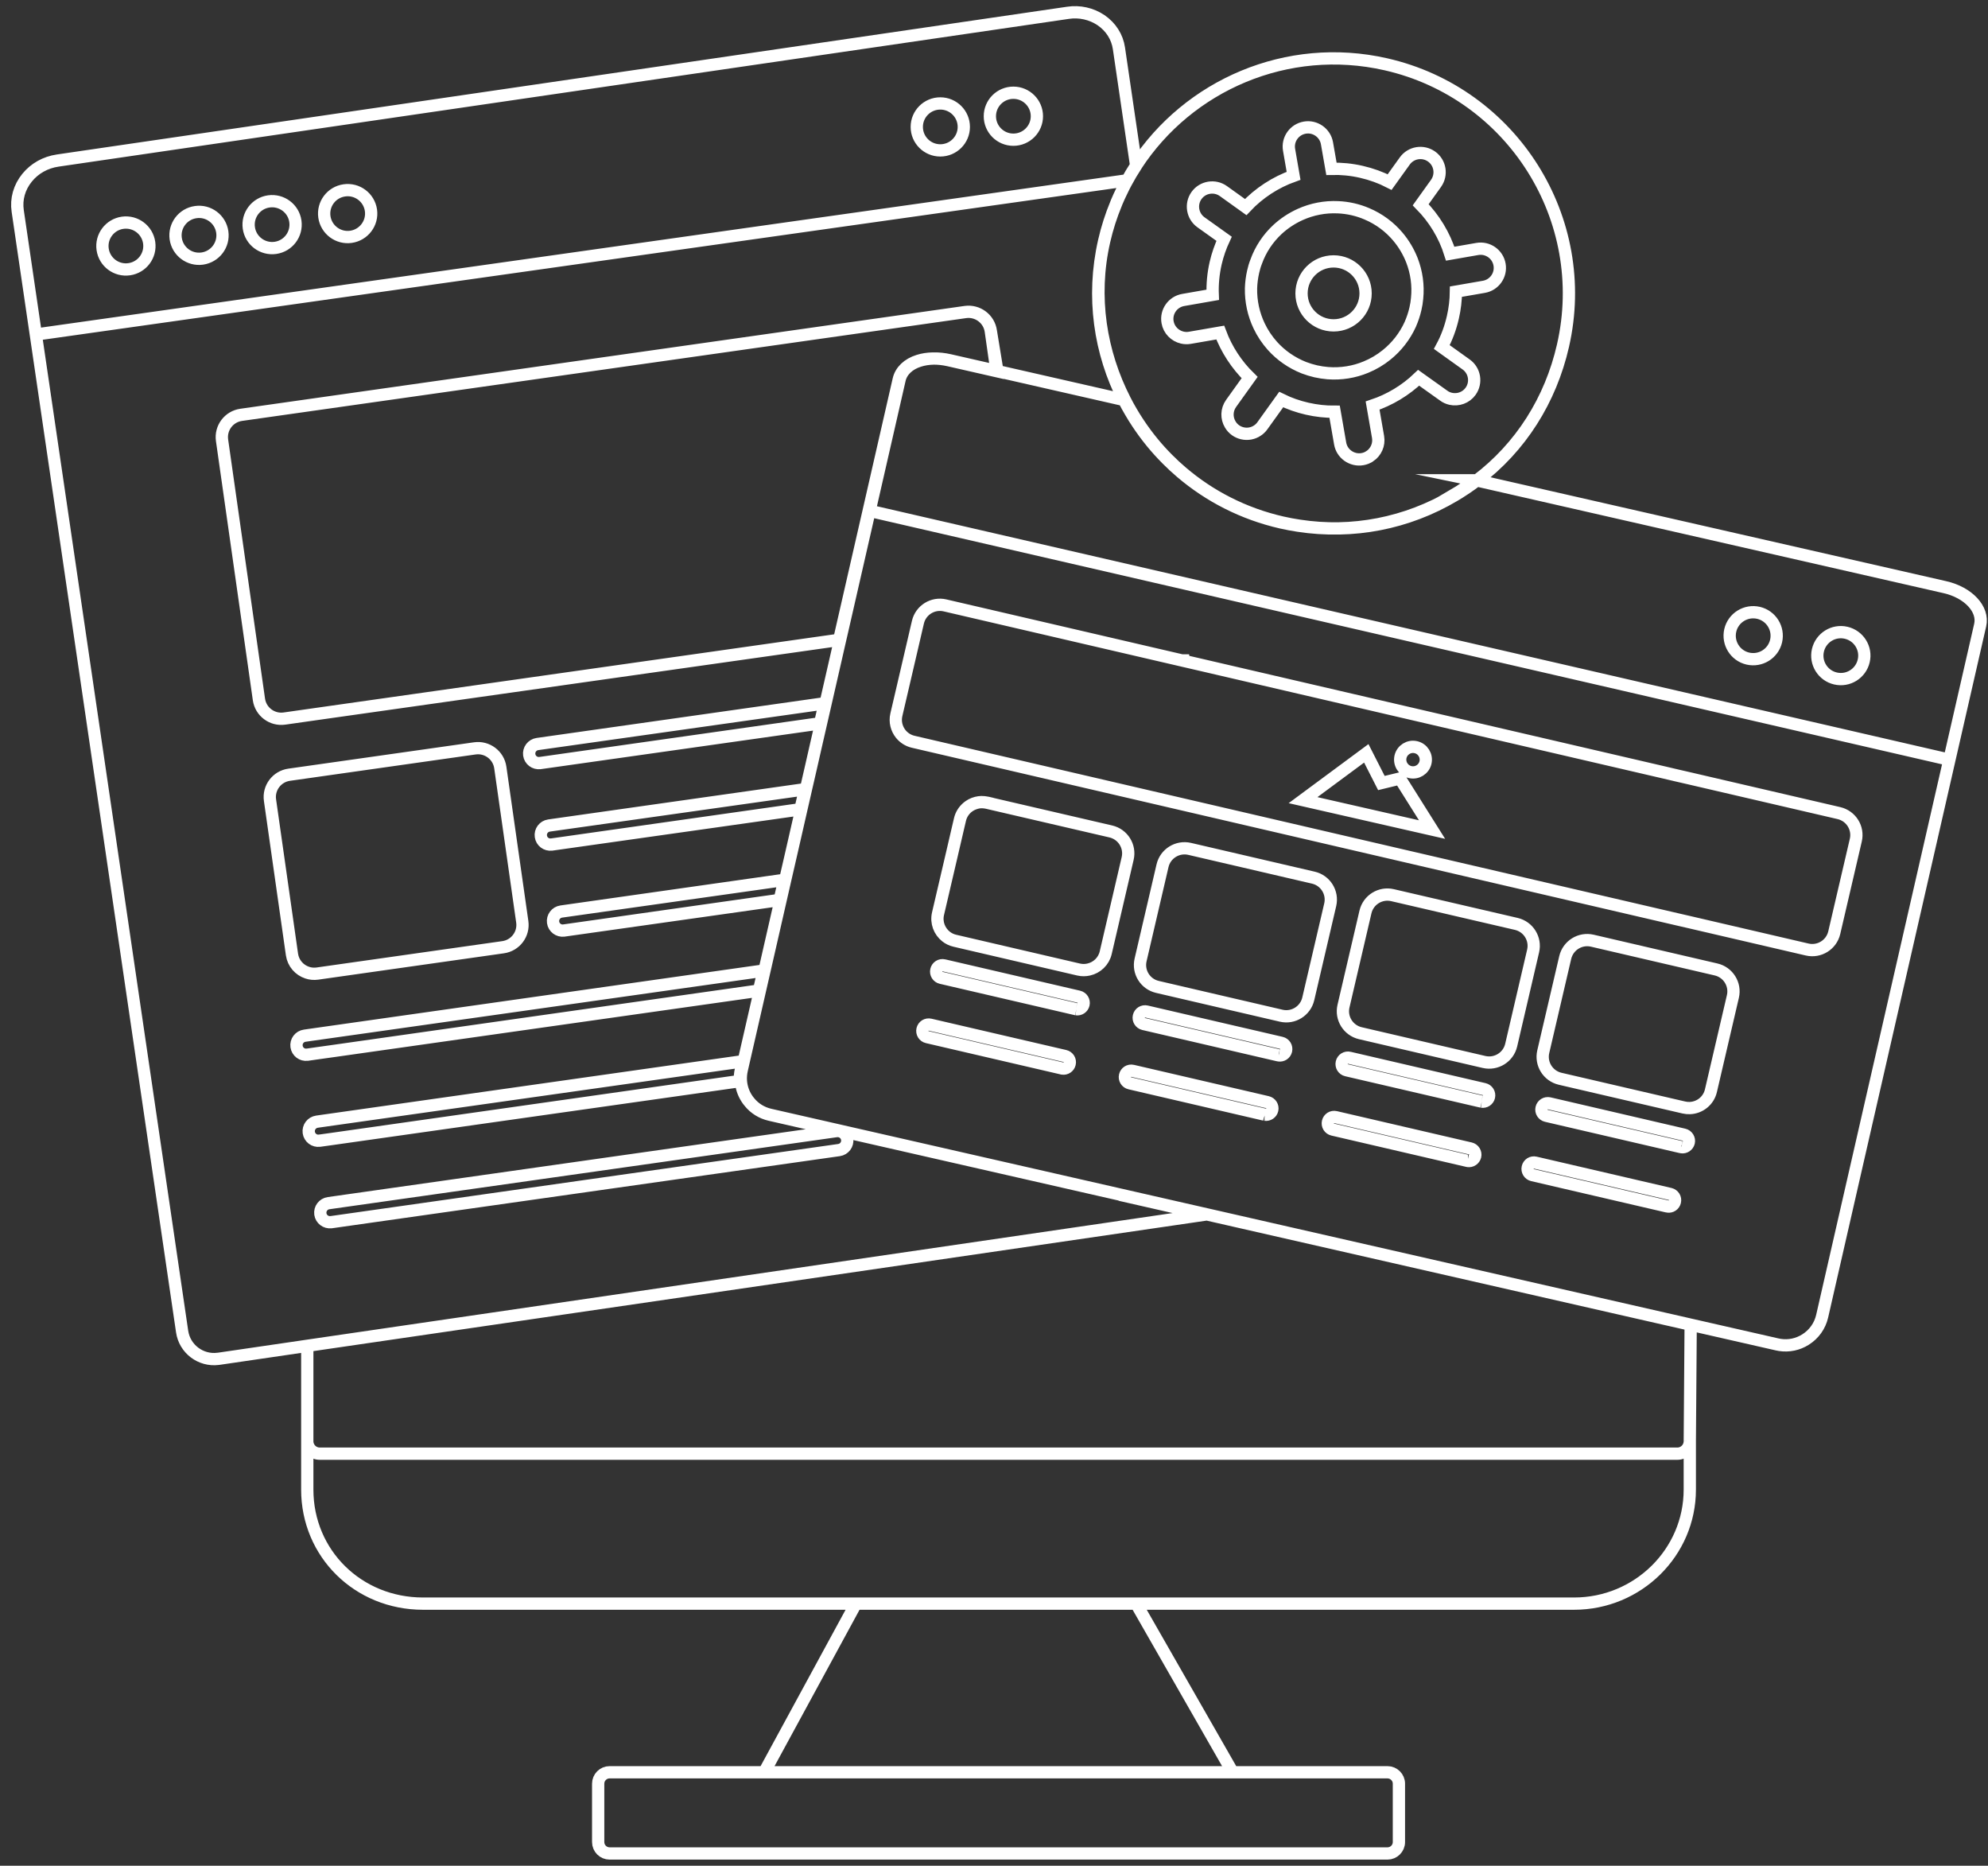 <svg width="162" height="152" viewBox="0 0 162 152" fill="none" xmlns="http://www.w3.org/2000/svg">
<rect x="0" y="0" width="162" height="152" fill="#333333" stroke="none"/>
<path d="M96.473 53.843L96.3 53.803M96.473 53.843L96.467 53.803H96.3M96.473 53.843L97.525 54.086L135.66 62.945L136.682 63.185L137.7 63.419L149.854 66.243C150.844 66.475 151.459 67.46 151.227 68.449L149.471 75.986C149.24 76.972 148.253 77.585 147.265 77.357L137.7 75.133L136.682 74.899L74.417 60.431C74.004 60.336 73.655 60.105 73.405 59.8C73.063 59.374 72.909 58.802 73.044 58.229L73.088 58.038L73.47 56.405L74.55 51.766L74.674 51.23L74.8 50.691C75.031 49.703 76.019 49.09 77.009 49.321L96.3 53.803M119.621 94.585C119.89 94.625 120.146 94.453 120.211 94.188C120.276 93.907 120.1 93.627 119.819 93.562L108.84 91.012C108.553 90.944 108.279 91.12 108.214 91.4C108.149 91.68 108.322 91.961 108.603 92.025L119.584 94.576M119.621 94.585C119.609 94.585 119.597 94.579 119.584 94.576M119.621 94.585C119.609 94.582 119.584 94.576 119.584 94.576M120.748 89.752C121.016 89.792 121.275 89.623 121.337 89.355C121.402 89.075 121.226 88.794 120.945 88.73L109.967 86.179C109.683 86.108 109.405 86.287 109.34 86.567C109.275 86.847 109.448 87.128 109.729 87.192L120.711 89.743M120.748 89.752C120.735 89.749 120.723 89.746 120.711 89.743M120.748 89.752C120.735 89.749 120.711 89.743 120.711 89.743M87.71 82.221C87.976 82.261 88.235 82.092 88.296 81.824C88.361 81.543 88.185 81.263 87.905 81.198L76.926 78.648C76.642 78.577 76.364 78.756 76.3 79.036C76.235 79.316 76.408 79.597 76.688 79.661L87.67 82.212M87.71 82.221C87.695 82.218 87.682 82.215 87.67 82.212M87.71 82.221C87.695 82.218 87.67 82.212 87.67 82.212M80.909 65.507L80.434 65.397C79.836 65.255 79.234 65.427 78.805 65.806M80.909 65.507L90.518 67.737C91.508 67.968 92.123 68.954 91.891 69.943L90.105 77.613C89.941 78.324 89.382 78.839 88.716 78.987C88.454 79.048 88.176 79.051 87.895 78.987L77.815 76.642C77.543 76.581 77.299 76.461 77.096 76.301C76.549 75.872 76.272 75.155 76.438 74.44L77.534 69.746L78.058 67.491L78.228 66.767C78.318 66.379 78.527 66.05 78.805 65.806M80.909 65.507C80.909 65.507 80.219 65.292 79.78 65.362C79.156 65.462 78.805 65.806 78.805 65.806M137.771 107.923L137.7 117.413M137.771 107.923L136.753 107.689L135.731 107.458L98.346 98.934M137.771 107.923L144.815 109.527C144.889 109.543 144.963 109.558 145.037 109.57C145.766 109.681 146.5 109.53 147.129 109.133C147.821 108.699 148.305 108.021 148.487 107.223L161.363 50.925C161.659 49.629 160.397 48.27 158.49 47.836L120.346 39.14M137.7 117.413C137.7 117.977 137.243 118.429 136.682 118.429H26.06C25.495 118.429 25.039 117.977 25.039 117.413M137.7 117.413V121.356C137.7 126.478 133.47 130.646 128.27 130.646H34.471C29.183 130.646 25.039 126.564 25.039 121.356V117.413M25.039 117.413V109.641L98.346 98.934M98.346 98.934L95.64 98.318M95.64 98.318H95.572L98.278 98.934L25.042 109.641L17.825 110.698C17.806 110.701 17.788 110.704 17.772 110.704C16.356 110.883 15.047 109.897 14.841 108.48L1.443 17.184C1.301 16.217 1.573 15.259 2.205 14.48C2.819 13.722 3.705 13.226 4.698 13.081L87.028 1.044C87.972 0.899 88.941 1.118 89.722 1.644C90.524 2.193 91.046 3.009 91.181 3.939L92.582 13.485C92.295 13.928 92.024 14.384 91.771 14.856C91.653 15.074 91.539 15.296 91.431 15.527C91.274 15.841 91.129 16.159 90.993 16.482C90.978 16.519 90.962 16.556 90.95 16.593C90.546 17.566 90.219 18.583 89.978 19.639C88.938 24.192 89.694 28.741 91.675 32.604M95.64 98.318L62.751 90.821C62.078 90.667 61.489 90.304 61.066 89.777C60.98 89.678 60.906 89.574 60.838 89.466C60.566 89.038 60.412 88.557 60.375 88.067M60.375 88.067L27.081 92.786L26.063 92.928H26.051L26.038 92.931C25.616 92.987 25.227 92.691 25.165 92.266C25.103 91.841 25.403 91.443 25.828 91.382L26.063 91.348L60.606 86.456M60.375 88.067C60.353 87.765 60.378 87.46 60.446 87.159L60.606 86.456M60.606 86.456L61.924 80.699M61.924 80.699L27.081 85.637L26.063 85.779L25.054 85.923H25.042C24.616 85.979 24.227 85.683 24.169 85.258C24.107 84.833 24.403 84.436 24.832 84.377L25.042 84.346L62.297 79.07M61.924 80.699L62.297 79.07M62.297 79.07L63.612 73.313M63.612 73.313L45.959 75.808C45.959 75.808 45.95 75.811 45.947 75.811C45.524 75.863 45.132 75.568 45.073 75.146C45.012 74.717 45.311 74.323 45.737 74.262L63.985 71.68M63.612 73.313L63.985 71.68M63.985 71.68L64.503 69.425L65.302 65.926M65.302 65.926L44.959 68.803H44.947C44.524 68.856 44.135 68.563 44.077 68.138C44.015 67.71 44.311 67.316 44.74 67.254L65.676 64.294M65.302 65.926L65.676 64.294M65.676 64.294L66.105 62.424L66.475 60.795L66.904 58.925M66.904 58.925L44.015 62.165H44.003C43.58 62.218 43.191 61.925 43.13 61.5C43.068 61.075 43.367 60.678 43.796 60.616L67.277 57.295M66.904 58.925L67.277 57.295M67.277 57.295L68.076 53.802L68.308 52.783L68.459 52.124M68.459 52.124L68.542 51.766L73.306 30.931C73.467 30.226 74.05 29.662 74.908 29.394C75.627 29.163 76.503 29.148 77.373 29.345L81.277 30.235M68.459 52.124L26.671 58.044L23.181 58.54C22.175 58.682 21.243 57.985 21.101 56.981L18.096 35.872C17.951 34.868 18.651 33.938 19.657 33.796L78.663 25.421C79.669 25.279 80.601 25.975 80.743 26.98L81.277 30.235M81.277 30.235L91.675 32.604M91.675 32.604C91.836 32.924 92.008 33.235 92.19 33.543C92.379 33.867 92.576 34.187 92.786 34.498C93.144 35.034 93.526 35.555 93.937 36.054C94.319 36.519 94.724 36.966 95.149 37.394C95.523 37.77 95.912 38.133 96.319 38.478C98.596 40.419 101.361 41.854 104.477 42.566C104.937 42.67 105.4 42.757 105.863 42.827C110.253 43.502 114.681 42.646 118.523 40.366C118.665 40.283 118.804 40.197 118.942 40.111C119.121 39.997 119.3 39.883 119.476 39.763C119.772 39.562 120.062 39.356 120.346 39.14M91.653 14.717L2.751 27.278M120.232 39.131C119.948 39.347 119.658 39.553 119.362 39.753C119.051 39.963 118.733 40.163 118.406 40.354L118.449 40.366M120.232 39.131H120.229L120.272 39.14C119.989 39.356 119.698 39.562 119.402 39.763C119.226 39.883 119.047 39.997 118.868 40.111C118.73 40.197 118.591 40.283 118.449 40.366M120.232 39.131L120.346 39.14M118.449 40.366C114.607 42.646 110.18 43.502 105.789 42.827C105.326 42.756 104.863 42.67 104.403 42.566C101.287 41.854 98.522 40.419 96.245 38.478C95.838 38.133 95.449 37.77 95.076 37.394C94.65 36.965 94.246 36.519 93.863 36.054C93.453 35.555 93.07 35.034 92.712 34.498C92.502 34.187 92.305 33.867 92.117 33.543C91.934 33.235 91.762 32.924 91.601 32.604C89.62 28.741 88.935 24.192 89.975 19.639C90.216 18.582 90.543 17.566 90.947 16.593C90.959 16.556 90.975 16.519 90.99 16.482C91.126 16.158 91.271 15.841 91.428 15.524C91.536 15.296 91.651 15.074 91.768 14.855C92.021 14.384 92.292 13.928 92.579 13.485C96.841 6.945 104.888 3.406 112.941 5.239C123.25 7.589 129.721 17.871 127.366 28.162C126.354 32.589 123.932 36.433 120.346 39.14M70.82 41.608L158.827 61.888M136.99 93.454L136.682 93.384L126.009 90.904C125.728 90.839 125.555 90.559 125.62 90.279C125.685 89.999 125.959 89.826 126.246 89.888L137.225 92.441C137.505 92.506 137.681 92.786 137.617 93.066C137.552 93.331 137.296 93.504 137.027 93.461M136.99 93.454C136.99 93.454 137.015 93.461 137.027 93.461M136.99 93.454C137.003 93.458 137.015 93.461 137.027 93.461M104.175 85.976C104.175 85.976 104.203 85.982 104.215 85.982M104.175 85.976C104.187 85.979 104.203 85.982 104.215 85.982M104.175 85.976L93.196 83.425C92.915 83.358 92.74 83.08 92.805 82.8C92.869 82.52 93.141 82.341 93.431 82.409L100.92 84.149L101.972 84.392L104.412 84.959C104.693 85.024 104.866 85.304 104.801 85.585C104.74 85.853 104.48 86.022 104.215 85.982M103.283 89.792L102.746 89.669L101.694 89.422M103.283 89.792C103.564 89.857 103.74 90.137 103.675 90.417C103.613 90.685 103.354 90.855 103.089 90.815M103.283 89.792L102.746 89.666L101.694 89.422M101.694 89.422L92.305 87.242C92.011 87.174 91.743 87.353 91.678 87.63C91.613 87.91 91.786 88.19 92.067 88.255L102.907 90.775L103.049 90.809M103.049 90.809C103.049 90.809 103.073 90.809 103.089 90.815M103.049 90.809C103.061 90.812 103.073 90.812 103.089 90.815M100.448 144.384H62.276L69.746 130.646H92.585L100.448 144.384ZM124.932 77.474L123.145 85.144C122.914 86.133 121.926 86.746 120.936 86.518L110.855 84.174C109.865 83.943 109.251 82.957 109.479 81.972L111.269 74.299C111.5 73.31 112.488 72.697 113.475 72.928L123.559 75.269C124.549 75.5 125.163 76.486 124.932 77.474ZM87.167 86.657C87.105 86.924 86.849 87.094 86.581 87.054C86.569 87.051 86.556 87.048 86.541 87.045L75.562 84.494C75.281 84.43 75.109 84.149 75.173 83.869C75.238 83.589 75.513 83.413 75.8 83.481L86.778 86.031C87.059 86.096 87.235 86.376 87.167 86.657ZM63.911 71.68L63.538 73.313L45.956 75.808C45.956 75.808 45.947 75.811 45.944 75.811C45.521 75.863 45.129 75.568 45.07 75.146C45.009 74.718 45.308 74.323 45.734 74.262L63.911 71.68ZM65.602 64.294L65.228 65.926L44.956 68.803H44.944C44.521 68.856 44.132 68.563 44.074 68.138C44.012 67.71 44.308 67.316 44.737 67.254L65.602 64.294ZM67.203 57.295L66.83 58.925L44.012 62.165H44C43.577 62.218 43.188 61.925 43.126 61.5C43.065 61.075 43.364 60.678 43.793 60.616L67.203 57.295ZM113.996 145.314V150.07C113.996 150.584 113.577 151 113.061 151H49.677C49.162 151 48.745 150.584 48.745 150.07V145.314C48.745 144.802 49.162 144.384 49.677 144.384H113.061C113.577 144.384 113.996 144.802 113.996 145.314ZM69.036 92.811C68.974 92.383 68.586 92.096 68.151 92.149L26.773 98.02C26.344 98.081 26.048 98.475 26.106 98.904C26.168 99.329 26.557 99.621 26.979 99.569H26.992L68.37 93.695C68.799 93.633 69.095 93.239 69.036 92.811ZM42.559 75.093L40.769 62.529C40.627 61.525 39.695 60.825 38.689 60.97L23.561 63.117C22.558 63.259 21.857 64.189 22.002 65.19L23.792 77.758C23.894 78.472 24.394 79.033 25.039 79.242C25.298 79.329 25.579 79.356 25.869 79.316L26.06 79.288L40.997 77.169C42.003 77.028 42.704 76.097 42.559 75.093ZM28.062 15.509C29.108 15.358 30.077 16.085 30.229 17.132C30.377 18.176 29.648 19.143 28.599 19.294C27.553 19.442 26.584 18.715 26.433 17.668C26.285 16.624 27.013 15.656 28.062 15.509ZM21.904 16.408C22.95 16.26 23.922 16.987 24.07 18.031C24.218 19.076 23.49 20.046 22.444 20.194C21.395 20.341 20.426 19.615 20.278 18.57C20.129 17.523 20.858 16.556 21.904 16.408ZM10.53 21.934C9.484 22.085 8.512 21.358 8.364 20.311C8.216 19.267 8.944 18.299 9.99 18.148C11.039 18 12.008 18.727 12.156 19.775C12.304 20.819 11.576 21.786 10.53 21.934ZM16.485 21.065C15.439 21.213 14.47 20.486 14.319 19.442C14.171 18.395 14.899 17.428 15.948 17.28C16.994 17.129 17.963 17.856 18.114 18.903C18.263 19.947 17.534 20.915 16.485 21.065ZM78.54 10.34C78.54 11.396 77.682 12.253 76.624 12.253C75.565 12.253 74.707 11.396 74.707 10.34C74.707 9.283 75.565 8.427 76.624 8.427C77.682 8.427 78.54 9.283 78.54 10.34ZM84.495 9.468C84.495 10.525 83.637 11.381 82.579 11.381C81.52 11.381 80.663 10.525 80.663 9.468C80.663 8.412 81.52 7.555 82.579 7.555C83.637 7.555 84.495 8.412 84.495 9.468ZM60.532 86.456L60.372 87.159C60.304 87.46 60.279 87.765 60.301 88.067L27.078 92.786L26.06 92.928H26.048L26.035 92.931C25.613 92.987 25.224 92.691 25.162 92.266C25.1 91.841 25.4 91.443 25.825 91.382L26.06 91.348L60.532 86.456ZM62.223 79.07L61.85 80.699L27.078 85.637L26.06 85.779L25.051 85.923H25.039C24.613 85.979 24.224 85.683 24.165 85.258C24.104 84.833 24.4 84.436 24.829 84.377L25.039 84.346L62.223 79.07ZM81.203 30.235L77.299 29.345C76.429 29.148 75.553 29.163 74.834 29.394C73.976 29.662 73.393 30.226 73.233 30.931L68.468 51.766L68.385 52.124L26.668 58.044L23.178 58.54C22.172 58.682 21.24 57.985 21.098 56.981L18.093 35.872C17.948 34.868 18.648 33.938 19.654 33.796L78.66 25.421C79.666 25.279 80.598 25.975 80.74 26.98L81.203 30.235ZM143.3 49.927C142.27 49.69 141.239 50.328 140.998 51.357C140.761 52.385 141.399 53.414 142.43 53.654C143.461 53.892 144.491 53.254 144.732 52.225C144.969 51.196 144.331 50.168 143.3 49.927ZM150.44 51.551C149.41 51.31 148.382 51.951 148.141 52.98C147.901 54.009 148.543 55.038 149.573 55.275C150.604 55.515 151.631 54.874 151.872 53.845C152.113 52.817 151.471 51.791 150.44 51.551ZM139.838 78.98C140.826 79.208 141.443 80.197 141.211 81.183L139.422 88.856C139.233 89.681 138.511 90.245 137.7 90.273C137.543 90.279 137.379 90.263 137.215 90.226L136.682 90.103L127.132 87.885C126.144 87.654 125.53 86.669 125.759 85.68L127.548 78.01C127.78 77.021 128.767 76.408 129.754 76.636L139.838 78.98ZM136.098 97.271C136.379 97.339 136.555 97.616 136.487 97.896C136.426 98.164 136.169 98.337 135.901 98.294C135.889 98.294 135.876 98.291 135.861 98.287L135.66 98.241L124.882 95.737C124.602 95.669 124.429 95.389 124.494 95.109C124.558 94.831 124.83 94.65 125.12 94.721L136.098 97.271ZM107.023 71.501C108.013 71.729 108.627 72.718 108.399 73.704L106.609 81.377C106.378 82.362 105.391 82.979 104.403 82.748L101.635 82.104L100.583 81.86L94.32 80.403C93.329 80.175 92.715 79.19 92.946 78.201L94.733 70.528C94.964 69.543 95.952 68.93 96.942 69.157L107.023 71.501ZM114.126 61.654C114.256 61.093 114.814 60.742 115.376 60.871C115.937 60.998 116.289 61.558 116.162 62.119C116.033 62.68 115.474 63.031 114.913 62.901C114.351 62.775 113.999 62.215 114.126 61.654ZM106.184 65.187L111.337 61.374L112.568 63.792L114.08 63.425L116.696 67.583L106.184 65.187ZM115.058 21.207C114.783 20.508 114.394 19.852 113.91 19.279C113.24 18.484 112.38 17.84 111.389 17.421C111.025 17.264 110.642 17.138 110.238 17.046C109.837 16.956 109.436 16.901 109.041 16.885C107.964 16.833 106.912 17.042 105.962 17.468C105.277 17.776 104.641 18.194 104.089 18.706C103.333 19.414 102.728 20.304 102.364 21.321C102.259 21.586 102.179 21.863 102.117 22.14C102.015 22.587 101.96 23.034 101.944 23.48C101.923 24.555 102.154 25.602 102.601 26.542C102.879 27.133 103.246 27.682 103.684 28.174C104.376 28.945 105.252 29.561 106.258 29.958C106.569 30.075 106.887 30.174 107.22 30.251C107.551 30.325 107.881 30.374 108.211 30.401C109.291 30.482 110.349 30.306 111.306 29.909C111.914 29.659 112.484 29.323 112.991 28.911C113.805 28.258 114.469 27.414 114.916 26.437C115.095 26.027 115.24 25.602 115.342 25.156C115.407 24.875 115.456 24.592 115.478 24.309C115.589 23.234 115.431 22.174 115.058 21.207ZM120.924 23.366L118.643 23.761C118.634 24.453 118.554 25.15 118.393 25.852C118.196 26.714 117.894 27.528 117.492 28.273L119.476 29.693C120.18 30.195 120.34 31.175 119.838 31.877C119.461 32.404 118.81 32.625 118.214 32.49C118.017 32.444 117.826 32.364 117.653 32.237L115.604 30.777C114.54 31.797 113.256 32.573 111.852 33.041L112.296 35.598C112.407 36.226 112.12 36.836 111.621 37.169H111.617C111.445 37.286 111.241 37.369 111.022 37.406C110.809 37.443 110.602 37.434 110.405 37.388C109.988 37.292 109.624 37.03 109.405 36.664C109.309 36.504 109.242 36.325 109.208 36.131L108.757 33.543C108.023 33.55 107.27 33.466 106.523 33.297C105.773 33.127 105.061 32.875 104.403 32.551L102.87 34.686C102.756 34.846 102.617 34.979 102.459 35.08C102.105 35.318 101.663 35.398 101.247 35.302C101.049 35.256 100.858 35.176 100.682 35.05C100.5 34.92 100.355 34.757 100.25 34.575C99.939 34.058 99.948 33.389 100.321 32.866L101.83 30.759C100.772 29.727 99.951 28.47 99.436 27.093L96.958 27.521C96.745 27.558 96.538 27.549 96.341 27.503C95.745 27.367 95.255 26.887 95.144 26.246C94.995 25.396 95.566 24.586 96.421 24.438L98.822 24.019C98.788 23.172 98.865 22.31 99.062 21.444C99.223 20.745 99.457 20.083 99.75 19.454L97.868 18.111C97.165 17.609 97.001 16.63 97.504 15.927C98.007 15.225 98.988 15.065 99.692 15.567L101.512 16.87C102.589 15.724 103.934 14.849 105.412 14.322L105.045 12.206C104.897 11.356 105.468 10.546 106.323 10.398C107.168 10.25 107.986 10.82 108.134 11.674L108.498 13.753C109.3 13.734 110.118 13.811 110.936 13.999C111.756 14.187 112.525 14.467 113.24 14.834L114.472 13.118C114.975 12.413 115.956 12.253 116.659 12.755C117.363 13.257 117.523 14.233 117.02 14.939L115.771 16.682C116.875 17.8 117.708 19.171 118.177 20.668L120.387 20.283C121.238 20.135 122.05 20.705 122.198 21.558C122.346 22.408 121.775 23.218 120.924 23.366ZM111.281 23.902C111.281 25.341 110.112 26.508 108.671 26.508C107.229 26.508 106.06 25.341 106.06 23.902C106.06 22.463 107.229 21.296 108.671 21.296C110.112 21.296 111.281 22.463 111.281 23.902Z" stroke="white" stroke-miterlimit="10"/>
</svg>
